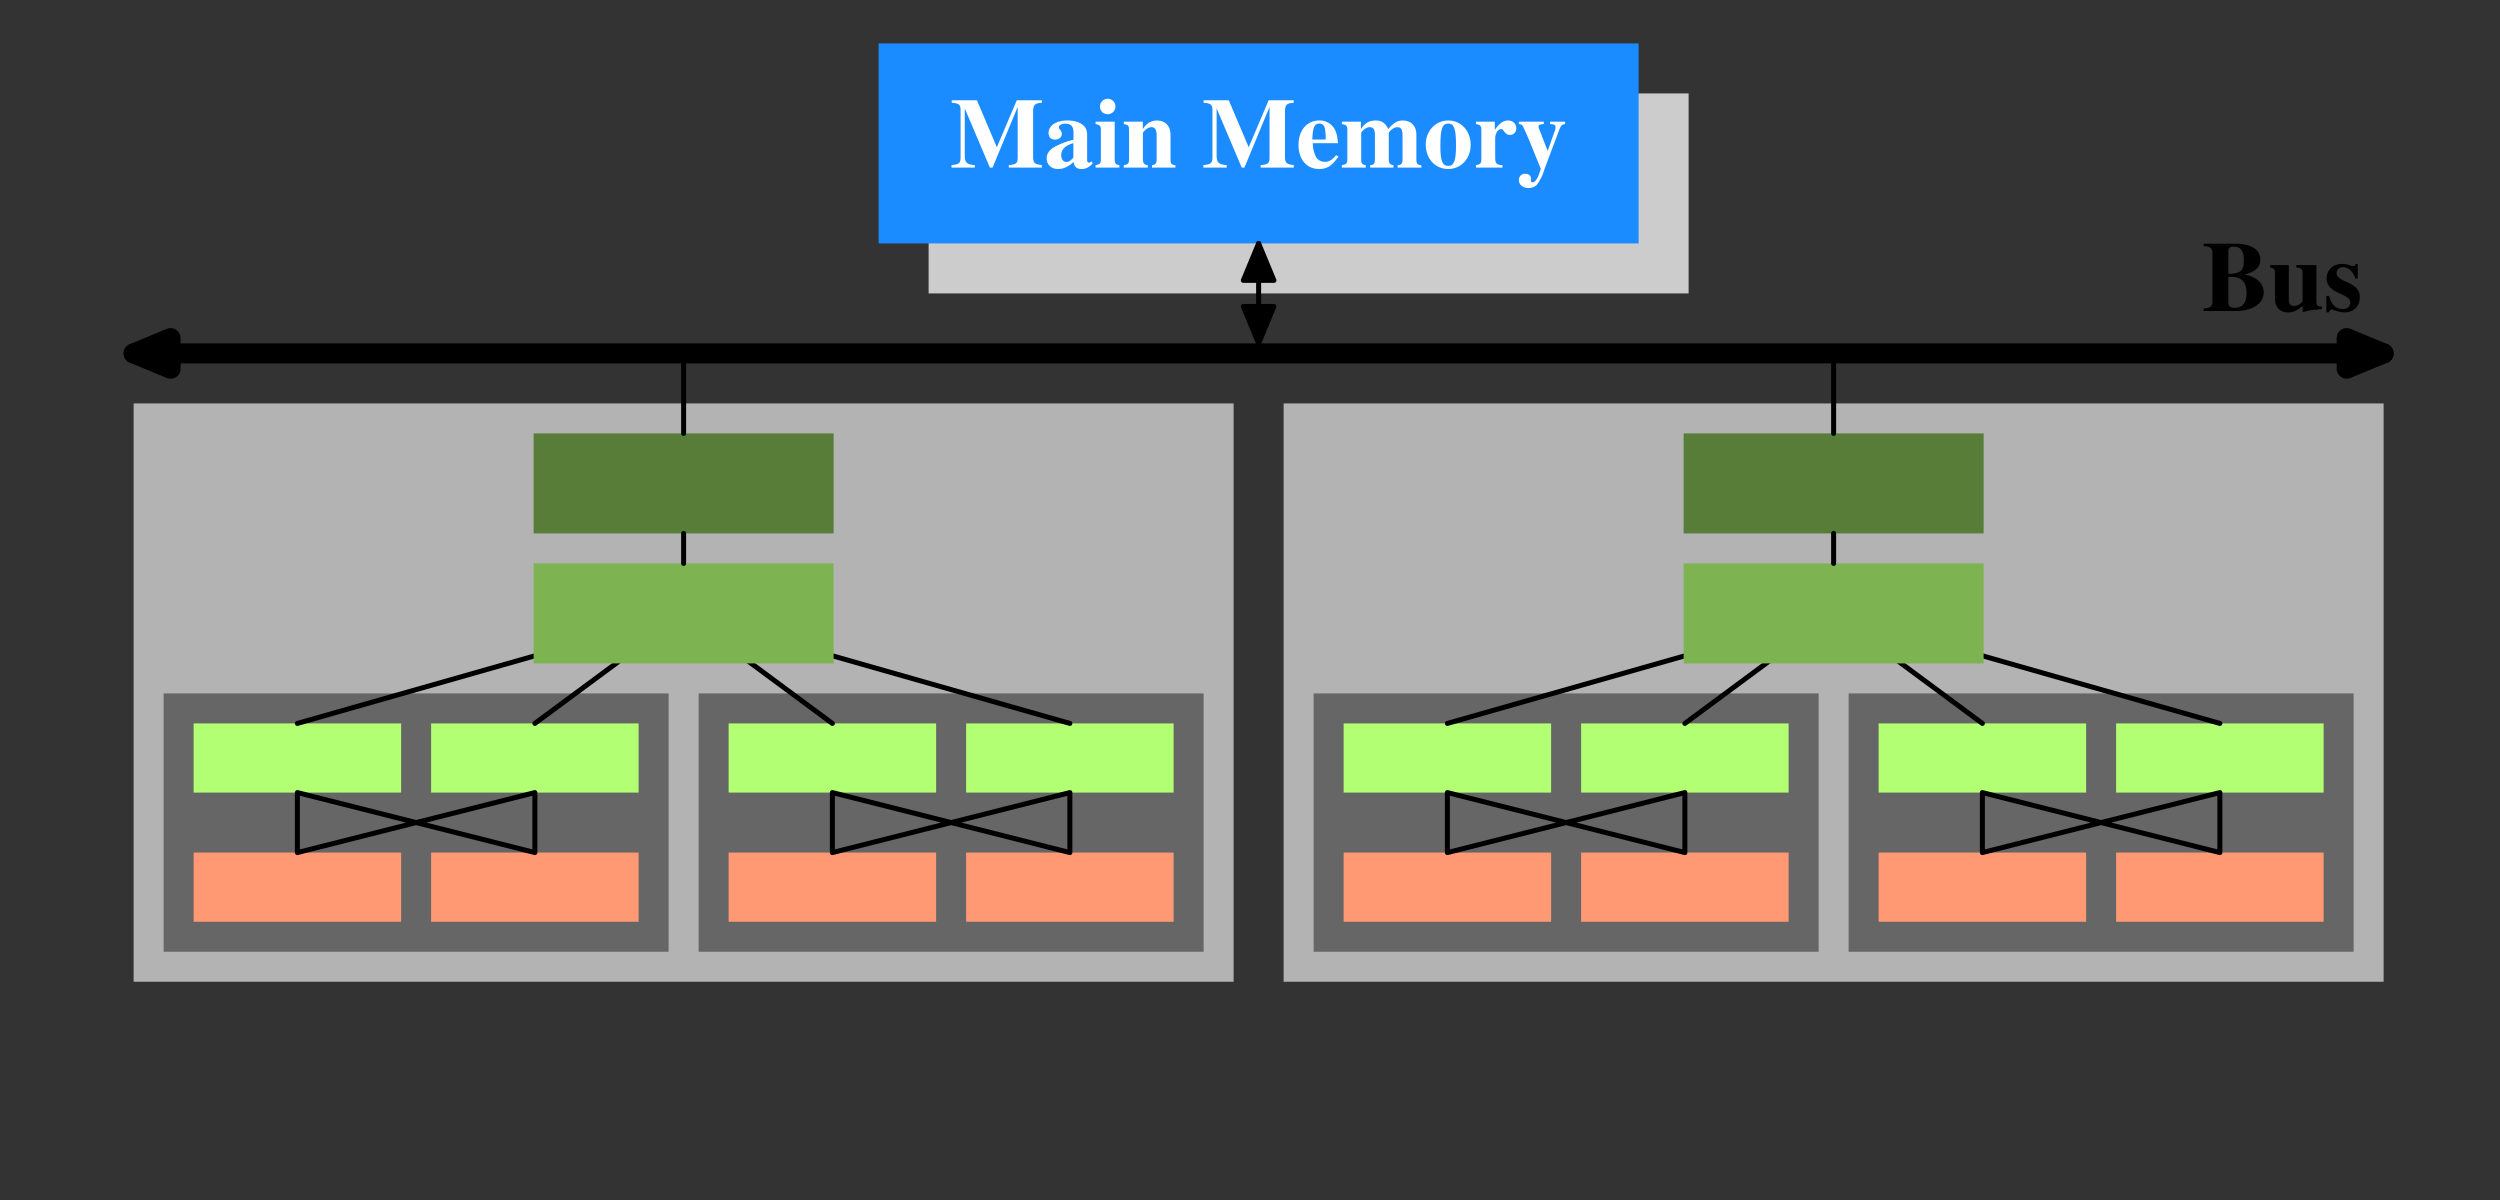 <?xml version="1.0" encoding="utf-8"?>
<svg xmlns="http://www.w3.org/2000/svg" xmlns:xlink="http://www.w3.org/1999/xlink" viewBox="50 430 250 120">
  
  <rect x="50" y="430" width="250" height="120" fill="#333333" stroke="none"/>
  
  <symbol id="a">
    <path d="M.619.227H.59A.348.348 0 0 0 .502.086C.461.049.405.031.328.031c-.061 0-.08.013-.08.056v.472c0 .075.014.088.101.092v.025H0V.651C.068.647.086.631.086.58V.096C.086.045.073.034 0 .025V0h.578l.041.227z"/>
  </symbol>
  <symbol id="b">
    <path d="M.252.688 0 .579V.553a.114.114 0 0 1 .02.008c.027.01.052.017.065.017C.11.578.121.556.121.509V.124c0-.082-.02-.099-.119-.1V0h.375v.024C.286.026.269.041.269.118v.57H.252z"/>
  </symbol>
  <symbol id="c">
    <path d="M.314.001a.687.687 0 0 0 .133.025l.062.008v.023C.463.06.45.073.45.115V.69H.235V.666C.302.661.311.654.311.608V.425C.268.471.238.487.192.487.082.487 0 .38 0 .235 0 .099.076 0 .181 0c.053 0 .086.016.133.066V.001M.311.126C.311.12.301.103.289.09.269.067.248.056.226.056c-.053 0-.078.06-.078.187 0 .129.027.188.085.188.033 0 .064-.024.078-.062V.126z"/>
  </symbol>
  <symbol id="d">
    <path d="M.608.171a.357.357 0 0 0-.14-.105.245.245 0 0 0-.09-.018.183.183 0 0 0-.158.087.468.468 0 0 0-.043.225c0 .207.064.317.184.317.047 0 .09-.018.133-.056A.39.39 0 0 0 .595.473H.62v.234H.593C.579.672.568.661.549.661a.127.127 0 0 0-.046.014.403.403 0 0 1-.155.035A.345.345 0 0 1 0 .352.34.34 0 0 1 .354 0c.071 0 .13.017.185.054a.511.511 0 0 1 .099.092l-.03.025z"/>
  </symbol>
  <symbol id="e">
    <path d="m.448.078-.01-.01C.435.065.432.064.427.064.413.064.406.073.406.089V.35C.406.434.33.487.208.487.095.487.019.436.019.361.019.32.043.295.084.295c.04 0 .068.024.068.058C.152.367.146.38.134.396.125.406.122.412.122.418c0 .021.028.037.063.037.058 0 .084-.027.084-.088V.294A.757.757 0 0 1 .064.213C.021.183 0 .149 0 .106 0 .045.047 0 .111 0c.057 0 .103.02.158.07C.28.019.302 0 .351 0c.043 0 .074.016.112.057L.448.078m-.18.036C.241.083.221.071.197.071c-.03 0-.051.027-.051.067 0 .058.042.1.122.121V.114z"/>
  </symbol>
  <symbol id="f">
    <path d="M.387.123C.35.081.324.067.283.067.196.067.141.154.141.29c0 .103.032.166.084.166.016 0 .031-.008.037-.019C.267.428.267.428.267.386.268.337.286.314.323.314c.042 0 .068.024.068.063 0 .062-.067.11-.155.11C.1.487 0 .381 0 .237 0 .099.09 0 .214 0c.077 0 .133.031.191.105L.387.123z"/>
  </symbol>
  <symbol id="g">
    <path d="M.192.676H0V.652C.046.643.053.635.053.594v-.51C.053.042.045.033 0 .024V0h.241v.024C.204.029.192.044.192.081v.267c0 .004.007.014.017.023.022.023.046.035.069.035C.313.406.33.379.33.323V.081C.33.044.317.028.283.024V0h.235v.024C.482.027.469.042.469.084v.248c0 .086-.053.141-.135.141-.053 0-.09-.02-.142-.078v.281z"/>
  </symbol>
  <symbol id="h">
    <path d="M.377.139C.337.09.306.072.263.072a.098.098 0 0 0-.089.053.284.284 0 0 0-.03.134h.252C.39.343.375.39.343.428a.169.169 0 0 1-.134.059C.084.487 0 .388 0 .242S.082 0 .206 0c.081 0 .13.032.195.125L.377.139M.139.296c.003.12.021.16.07.16C.237.456.256.44.264.409A.515.515 0 0 0 .273.311V.296H.139z"/>
  </symbol>
  <symbol id="k">
    <path d="M.226.487C.099.487 0 .382 0 .246 0 .103.095 0 .226 0c.129 0 .225.104.225.243 0 .14-.096.244-.225.244M.227.456C.285.456.304.401.304.237.304.083.284.031.226.031.167.031.147.082.147.228c0 .176.018.228.08.228z"/>
  </symbol>
  <symbol id="l">
    <path d="M.189.461H0V.437C.043.431.054.418.054.378V.084C.054.043.044.032 0 .024V0h.266v.024C.205.028.193.041.193.103v.189c0 .052.028.095.061.095C.262.387.271.38.282.364.301.337.316.328.342.328c.037 0 .063.028.063.067C.405.44.371.473.324.473.274.473.236.446.189.379v.082z"/>
  </symbol>
  <symbol id="m">
    <path d="M.461.211H.437C.408.139.396.133.294.133H.143l.162.154c.079.075.114.142.114.218a.177.177 0 0 1-.185.183.185.185 0 0 1-.133-.056.355.355 0 0 1-.087-.148h.028c.031.062.068.09.122.09A.11.11 0 0 0 .263.519a.156.156 0 0 0 .02-.072.29.29 0 0 0-.051-.148A1.806 1.806 0 0 0 0 .023V0h.416l.045.211z"/>
  </symbol>
  <symbol id="n">
    <path d="M.192.461H0V.437C.044.428.053.419.053.378V.084C.053.043.046.035 0 .024V0h.239v.024C.204.029.192.043.192.081v.38m-.07.23A.078.078 0 0 1 .044.614c0-.045.033-.078.077-.078s.078.033.078.077a.077.077 0 0 1-.077.078z"/>
  </symbol>
  <symbol id="s">
    <path d="M.664.609V.1C.664.044.65.032.575.025V0h.332v.025C.829.035.819.046.819.117v.442c0 .072.015.087.088.092v.025H.655l-.2-.472-.2.472H.002V.651C.075.645.091.632.091.58V.105C.091.045.078.033 0 .025V0h.234v.025C.152.031.133.05.133.124v.47L.385 0h.027l.252.609z"/>
  </symbol>
  <symbol id="t">
    <path d="M.191.461H0V.437C.044.43.053.42.053.378V.084C.053.042.045.033 0 .024V0h.241v.024C.204.029.192.044.192.081v.267c0 .004.007.014.017.023.022.023.046.035.069.035C.313.406.33.379.33.323V.081C.33.044.317.028.283.024V0h.235v.024C.479.027.469.039.469.081v.251c0 .086-.053.141-.135.141C.274.473.228.445.191.386v.075z"/>
  </symbol>
  <symbol id="u">
    <path d="M.191.461H0V.437C.044.431.055.419.055.378V.084C.055.043.044.032 0 .024V0h.24v.024C.205.029.194.043.194.081v.267c0 .006.016.025.029.035.021.016.038.023.055.023.039 0 .054-.023.054-.083V.081C.332.04.321.027.284.024V0h.234v.024C.483.028.471.043.471.081v.267c0 .005.016.024.029.034.022.017.039.024.056.024.038 0 .053-.024.053-.083V.081C.609.039.598.027.56.024V0h.238v.024C.759.026.748.038.748.081v.251c0 .086-.053.141-.135.141C.556.473.518.45.466.386.436.449.401.473.338.473S.229.446.191.386v.075z"/>
  </symbol>
  <symbol id="v">
    <path d="M.464.666H.313V.642C.356.64.368.633.368.609A.125.125 0 0 0 .357.564L.289.372.217.557c-.02.051-.02.051-.02.059 0 .014.012.023.037.025L.25.642v.024H0V.642C.023.639.029.636.035.627.038.627.083.529.1.487L.22.192.202.139C.185.089.159.057.136.057a.018.018 0 0 0-.017.017L.12.08l.002.014c0 .029-.024.049-.058.049A.061.061 0 0 1 0 .079C0 .033.04 0 .097 0 .131 0 .16.012.181.033A.507.507 0 0 1 .257.19l.149.397c.017.042.027.052.058.055v.024z"/>
  </symbol>
  <path d="M63.362 528.175h110v-57.833h-110zM178.362 528.175h110v-57.833h-110z" fill="#b3b3b3"/>
  <path d="M66.362 525.175h50.5v-25.833h-50.5zM119.862 525.175h50.5v-25.833h-50.5zM181.362 525.175h50.5v-25.833h-50.5zM234.862 525.175h50.5v-25.833h-50.5z" fill="#666"/>
  <path d="M69.362 522.175h20.75v-6.917h-20.75zM93.112 522.175h20.75v-6.917h-20.75zM122.862 522.175h20.75v-6.917h-20.75zM146.612 522.175h20.75v-6.917h-20.75zM184.362 522.175h20.75v-6.917h-20.75zM208.112 522.175h20.75v-6.917h-20.75zM237.862 522.175h20.75v-6.917h-20.75zM261.612 522.175h20.75v-6.917h-20.75z" fill="#ff9973"/>
  <path d="M69.362 509.258h20.75v-6.916h-20.75zM93.112 509.258h20.75v-6.916h-20.75zM122.862 509.258h20.75v-6.916h-20.75zM146.612 509.258h20.75v-6.916h-20.75zM184.362 509.258h20.75v-6.916h-20.75zM208.112 509.258h20.75v-6.916h-20.75zM237.862 509.258h20.75v-6.916h-20.75zM261.612 509.258h20.75v-6.916h-20.75z" fill="#b3ff73"/>
  <path stroke-width=".5" stroke-linecap="round" stroke-linejoin="round" fill="none" stroke="#000" d="M79.737 515.258v-6M103.487 515.258v-6M133.237 515.258v-6M156.987 515.258v-6M194.737 515.258v-6M218.487 515.258v-6M248.237 515.258v-6M271.987 515.258v-6M79.737 515.258l23.75-6M103.487 515.258l-23.75-6M133.237 515.258l23.75-6M156.987 515.258l-23.75-6M194.737 515.258l23.75-6M218.487 515.258l-23.75-6M248.237 515.258l23.75-6M271.987 515.258l-23.75-6M79.737 502.342l38.625-11M103.487 502.342l14.875-11M133.237 502.342l-14.875-11M156.987 502.342l-38.625-11M194.737 502.342l38.625-11M218.487 502.342l14.875-11M248.237 502.342l-14.875-11M271.987 502.342l-38.625-11"/>
  <path d="M103.362 496.342h30v-10h-30zM218.362 496.342h30v-10h-30z" fill="#7db350"/>
  <path d="M103.362 483.342h30v-10h-30zM218.362 483.342h30v-10h-30z" fill="#577d38"/>
  <path stroke-width=".5" stroke-linecap="round" stroke-linejoin="round" fill="none" stroke="#000" d="M118.362 486.342v-3M233.362 486.342v-3M118.362 473.342v-8M233.362 473.342v-8"/>
  <path d="M142.862 459.342h76v-20h-76z" fill="#ccc"/>
  <path d="M137.862 454.342h76v-20h-76z" fill="#1a8cff"/>
  <use xlink:href="#s" transform="matrix(9.963 0 0 -9.963 145.152 446.76)" fill="#fff"/>
  <use xlink:href="#e" transform="matrix(9.963 0 0 -9.963 154.667 446.9)" fill="#fff"/>
  <use xlink:href="#n" transform="matrix(9.963 0 0 -9.963 159.558 446.76)" fill="#fff"/>
  <use xlink:href="#t" transform="matrix(9.963 0 0 -9.963 162.378 446.76)" fill="#fff"/>
  <use xlink:href="#s" transform="matrix(9.963 0 0 -9.963 170.338 446.76)" fill="#fff"/>
  <use xlink:href="#h" transform="matrix(9.963 0 0 -9.963 179.852 446.9)" fill="#fff"/>
  <use xlink:href="#u" transform="matrix(9.963 0 0 -9.963 184.186 446.76)" fill="#fff"/>
  <use xlink:href="#k" transform="matrix(9.963 0 0 -9.963 192.574 446.9)" fill="#fff"/>
  <use xlink:href="#l" transform="matrix(9.963 0 0 -9.963 197.596 446.76)" fill="#fff"/>
  <use xlink:href="#v" transform="matrix(9.963 0 0 -9.963 201.89 448.802)" fill="#fff"/>
  <path stroke-width=".5" stroke-linecap="round" stroke-linejoin="round" fill="none" stroke="#000" d="M175.862 464.342v-10"/>
  <path d="m177.393 458.037-1.531-3.695-1.53 3.695z"/>
  <path stroke-width=".5" stroke-linecap="round" stroke-linejoin="round" fill="none" stroke="#000" d="m177.393 458.037-1.531-3.695-1.53 3.695z"/>
  <path d="m174.331 460.646 1.531 3.696 1.53-3.696z"/>
  <path stroke-width=".5" stroke-linecap="round" stroke-linejoin="round" fill="none" stroke="#000" d="m174.331 460.646 1.531 3.696 1.53-3.696z"/>
  <path stroke-width="2" stroke-linecap="round" stroke-linejoin="round" fill="none" stroke="#000" d="M63.362 465.342h225"/>
  <path d="m284.667 466.872 3.695-1.53-3.695-1.531z"/>
  <path stroke-width="2" stroke-linecap="round" stroke-linejoin="round" fill="none" stroke="#000" d="m284.667 466.872 3.695-1.53-3.695-1.531z"/>
  <path d="m67.057 463.811-3.695 1.53 3.695 1.531z"/>
  <path stroke-width="2" stroke-linecap="round" stroke-linejoin="round" fill="none" stroke="#000" d="m67.057 463.811-3.695 1.53 3.695 1.531z"/>
  <use xlink:href="#p" transform="matrix(9.963 0 0 -9.963 270.362 461.102)"/>
  <use xlink:href="#q" transform="matrix(9.963 0 0 -9.963 277.007 461.241)"/>
  <use xlink:href="#r" transform="matrix(9.963 0 0 -9.963 282.636 461.241)"/>
  <symbol id="an">
    <path d="M.662.573V.12C.662.037.65.024.571.019V0h.28v.019C.778.024.764.038.764.109v.444c0 .071.013.084.087.09v.019H.652L.431.157.2.662H.002V.643C.084.638.097.626.097.553V.147C.097.044.083.025 0 .019V0h.235v.019C.158.023.141.046.141.147V.55L.392 0h.014l.256.573z"/>
  </symbol>
    <symbol id="p">
    <path d="M0 .676V.651C.069.647.088.631.088.58V.096C.088.045.073.033 0 .025V0h.322c.169 0 .281.075.281.188a.154.154 0 0 1-.054.117.277.277 0 0 1-.139.06C.526.399.569.44.569.516c0 .103-.093.16-.26.16H0M.248.343h.03C.381.343.431.289.431.179.431.082.39.032.309.032.265.032.248.049.248.093v.25m0 .254c0 .036.015.049.054.049.07 0 .102-.043.102-.137C.404.404.371.376.248.373v.224z"/>
  </symbol>
  <symbol id="q">
    <path d="M.327.001a.495.495 0 0 0 .132.026l.062.007v.023C.477.059.465.072.465.115v.36H.264V.451C.314.447.326.435.326.392V.109C.293.076.272.065.244.065c-.041 0-.056.02-.056.071v.339H0V.451C.041.443.049.434.049.392V.14c0-.088.05-.14.133-.14.052 0 .087.016.145.066V.001z"/>
  </symbol>
  <symbol id="r">
    <path d="M.315.34v.145H.293C.287.47.281.465.269.465a.123.123 0 0 0-.032.007.24.24 0 0 1-.078.015C.068.487.002.425.002.341c0-.066.041-.112.142-.155C.212.156.24.131.24.099.24.06.21.034.165.034c-.07 0-.116.045-.137.132H0V.001h.025c.011.021.017.028.026.028A.07.07 0 0 0 .074.023.342.342 0 0 1 .182 0c.091 0 .154.062.154.152 0 .071-.039.114-.138.156C.13.337.102.362.102.396c0 .033.028.058.066.058A.11.11 0 0 0 .243.422.174.174 0 0 0 .29.34h.025z"/>
  </symbol>
  
</svg>
